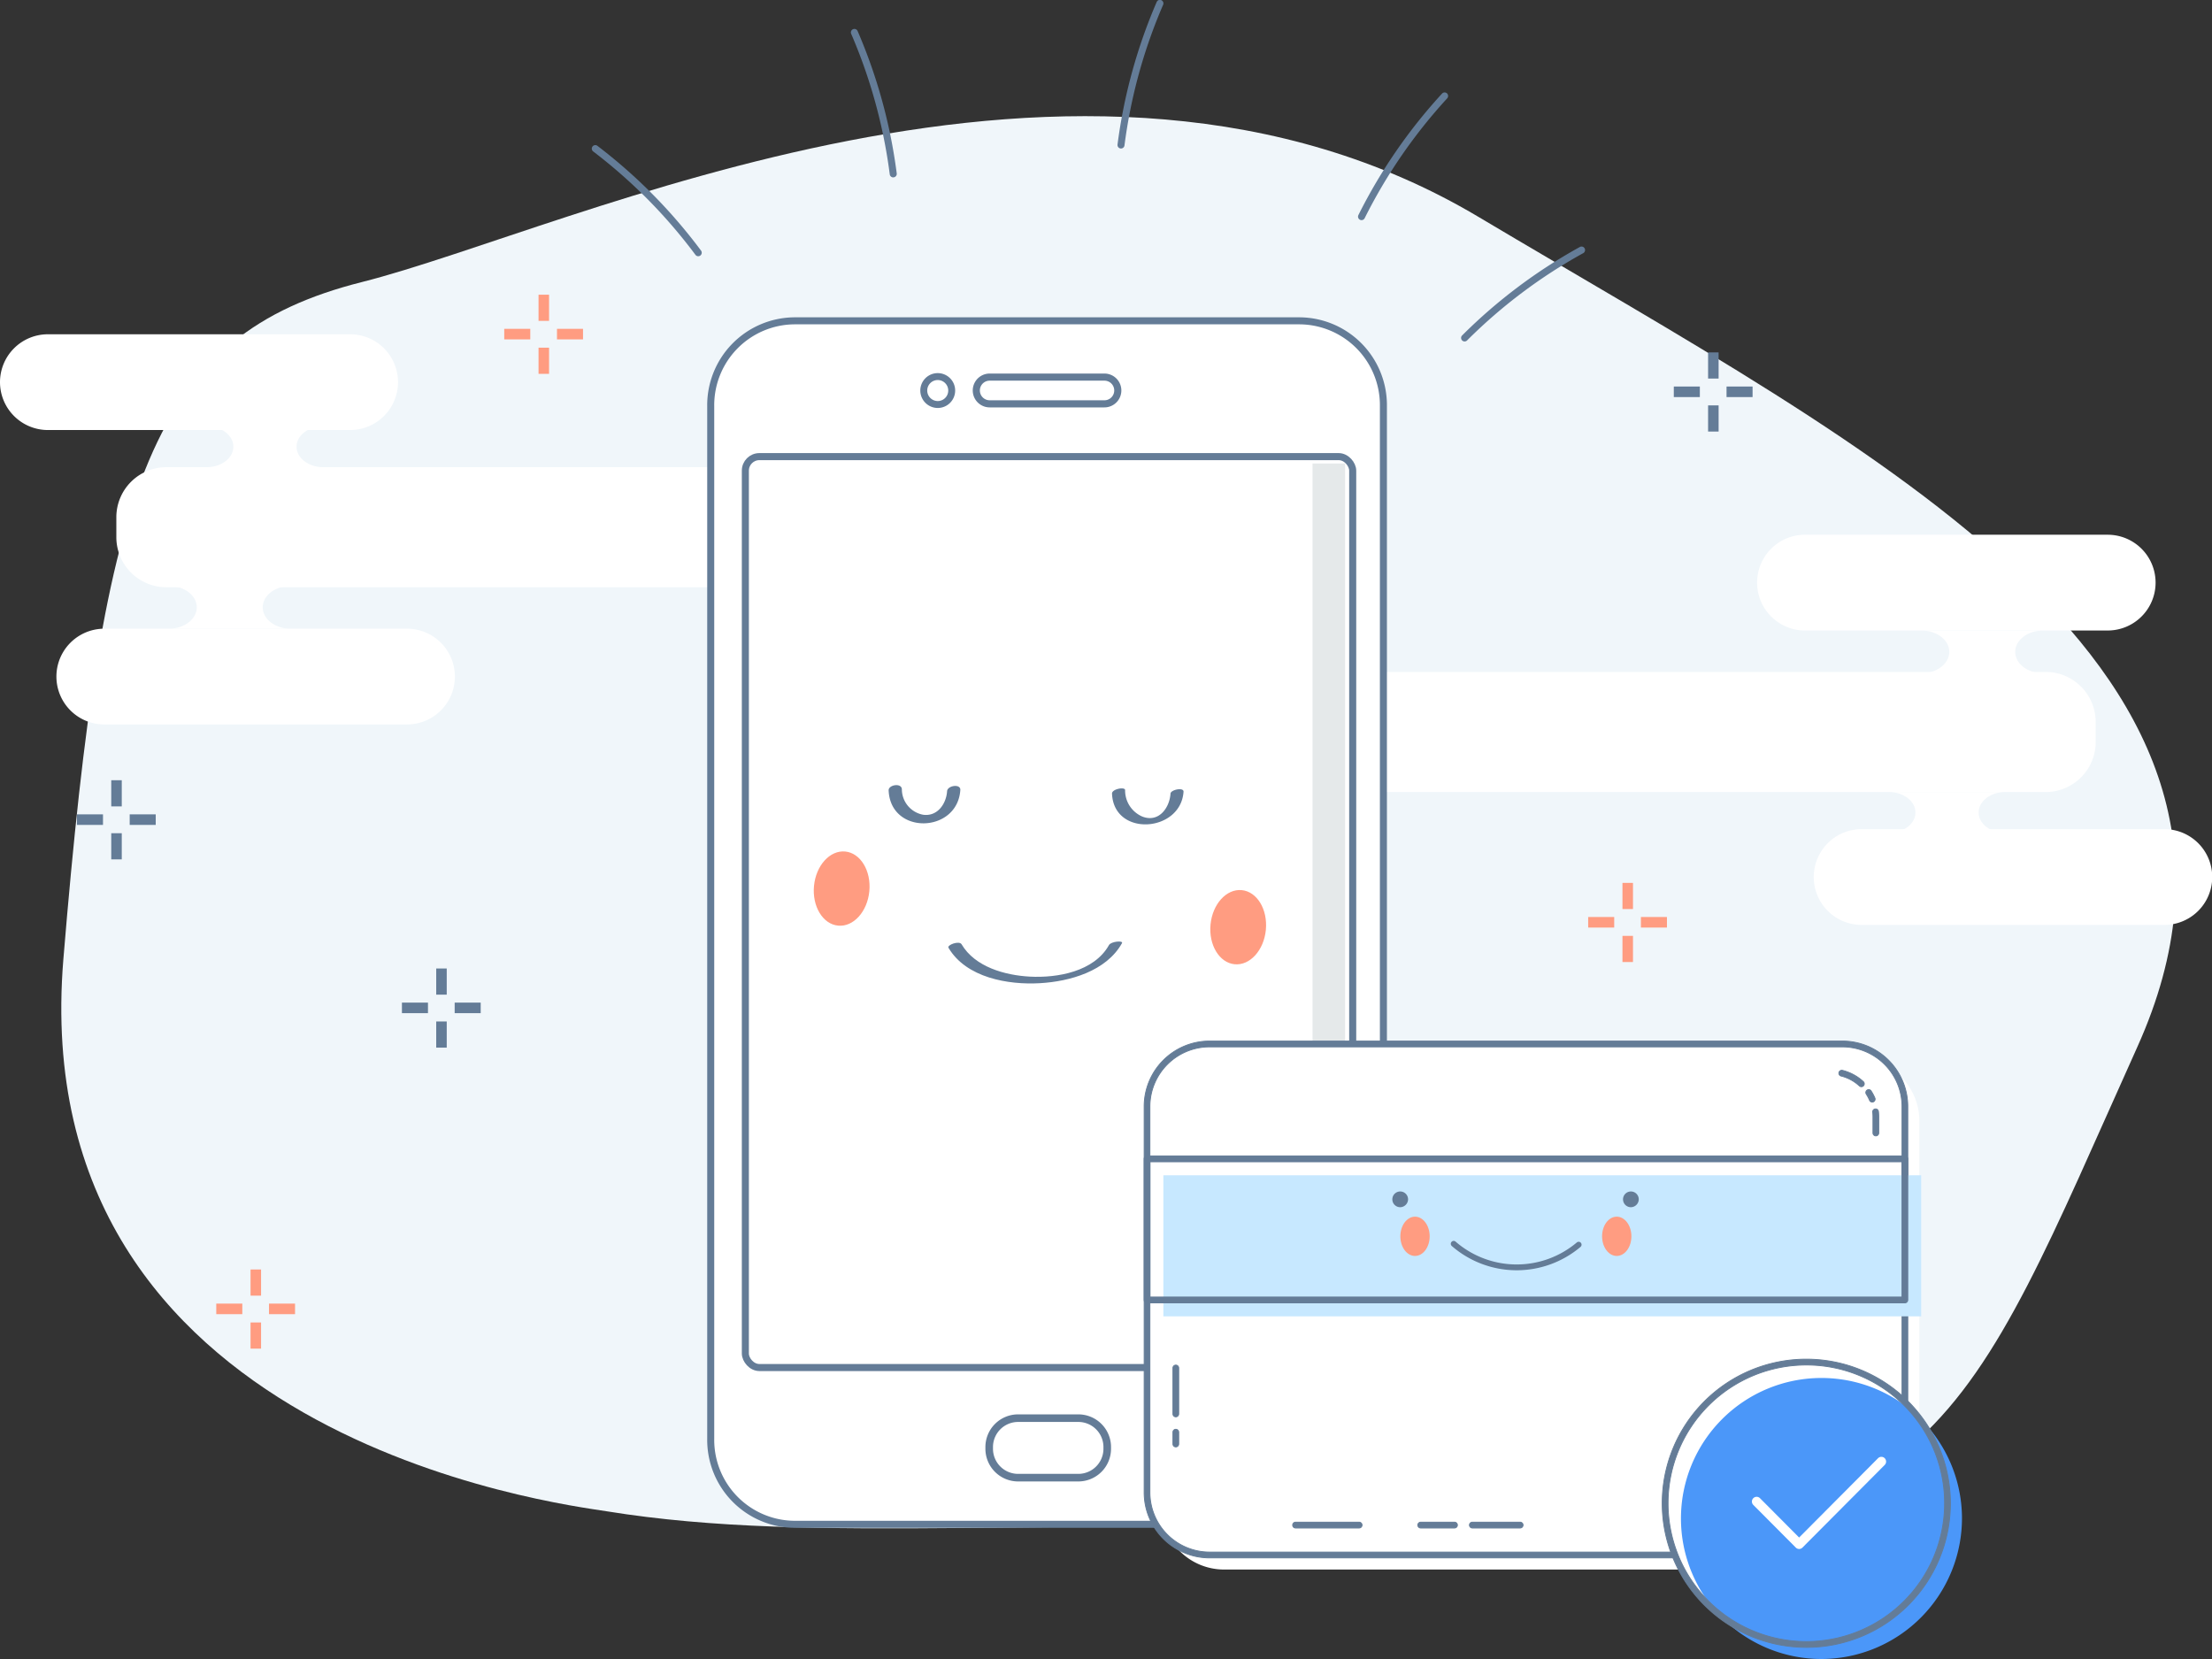 <svg data-name="Векторный смарт-объект" xmlns="http://www.w3.org/2000/svg" width="260.24" height="195.18" viewBox="0 0 260.24 195.18"><rect x="0" y="0" width="260.24" height="195.18" fill="#333333" stroke="none"/><defs><clipPath id="a"><path data-name="Прямоугольник 29" fill="none" d="M0 0h260.24v195.18H0z"/></clipPath></defs><g data-name="Сгруппировать 2"><g data-name="Сгруппировать 1" clip-path="url(#a)"><path data-name="Контур 1" d="M71.367 177.8c-5.267-.849-68.567-8.5-63.911-64.965s10.508-73.44 35.12-79.652 84.435-35.607 131.38-7.657 97.6 53.018 77.5 97.646-23.394 59.515-75.842 57.237-79.195 1.433-104.247-2.609" fill="#f0f6fa"/><path data-name="Контур 2" d="M19.543 54.965h88.831a5.886 5.886 0 0 1 5.855 5.883v2.359a5.886 5.886 0 0 1-5.855 5.882H19.543a5.886 5.886 0 0 1-5.855-5.882v-2.36a5.886 5.886 0 0 1 5.855-5.883" fill="#fff"/><path data-name="Контур 3" d="M12.27 73.965h35.615a5.633 5.633 0 0 1 0 11.266H12.27a5.633 5.633 0 0 1 0-11.266" fill="#fff"/><path data-name="Контур 4" d="M5.606 39.327h35.615a5.636 5.636 0 0 1 5.606 5.633 5.636 5.636 0 0 1-5.606 5.633H5.606A5.636 5.636 0 0 1 0 44.96a5.636 5.636 0 0 1 5.606-5.633" fill="#fff"/><path data-name="Контур 5" d="M24.314 50.144c1.736 0 3.144 1.079 3.144 2.41s-1.408 2.41-3.144 2.41h13.717c-1.736 0-3.144-1.079-3.144-2.41s1.408-2.41 3.144-2.41Z" fill="#fff"/><path data-name="Контур 6" d="M19.87 68.933c1.813 0 3.282 1.126 3.282 2.516s-1.469 2.516-3.282 2.516h14.319c-1.812 0-3.282-1.126-3.282-2.516s1.469-2.516 3.282-2.516Z" fill="#fff"/><path data-name="Контур 7" d="M240.7 93.178h-88.834a5.886 5.886 0 0 1-5.855-5.883v-2.359a5.886 5.886 0 0 1 5.855-5.882H240.7a5.886 5.886 0 0 1 5.855 5.882V87.3a5.886 5.886 0 0 1-5.855 5.883" fill="#fff"/><path data-name="Контур 8" d="M247.97 74.178h-35.615a5.633 5.633 0 0 1 0-11.266h35.615a5.633 5.633 0 0 1 0 11.266" fill="#fff"/><path data-name="Контур 9" d="M254.634 108.815h-35.615a5.633 5.633 0 0 1 0-11.266h35.615a5.633 5.633 0 0 1 0 11.266" fill="#fff"/><path data-name="Контур 10" d="M235.926 98c-1.736 0-3.144-1.079-3.144-2.41s1.408-2.41 3.144-2.41h-13.718c1.736 0 3.144 1.079 3.144 2.41S223.945 98 222.208 98Z" fill="#fff"/><path data-name="Контур 11" d="M240.369 79.209c-1.813 0-3.282-1.126-3.282-2.516s1.469-2.516 3.282-2.516h-14.318c1.812 0 3.282 1.126 3.282 2.516s-1.469 2.516-3.282 2.516Z" fill="#fff"/><path data-name="Прямоугольник 1" fill="#647c97" d="M200.956 41.459h1.237v3.078h-1.237z"/><path data-name="Прямоугольник 2" fill="#647c97" d="M200.956 47.693h1.237v3.078h-1.237z"/><path data-name="Прямоугольник 3" fill="#647c97" d="M196.922 45.474h3.063v1.242h-3.063z"/><path data-name="Прямоугольник 4" fill="#647c97" d="M203.126 45.474h3.063v1.242h-3.063z"/><path data-name="Прямоугольник 5" fill="#647c97" d="M13.089 91.793h1.237v3.078h-1.237z"/><path data-name="Прямоугольник 6" fill="#647c97" d="M13.089 98.027h1.237v3.078h-1.237z"/><path data-name="Прямоугольник 7" fill="#647c97" d="M9.054 95.808h3.063v1.242H9.054z"/><path data-name="Прямоугольник 8" fill="#647c97" d="M15.258 95.808h3.063v1.242h-3.063z"/><path data-name="Прямоугольник 9" fill="#ff9c81" d="M190.882 103.87h1.237v3.078h-1.237z"/><path data-name="Прямоугольник 10" fill="#ff9c81" d="M190.882 110.104h1.237v3.078h-1.237z"/><path data-name="Прямоугольник 11" fill="#ff9c81" d="M186.848 107.885h3.063v1.242h-3.063z"/><path data-name="Прямоугольник 12" fill="#ff9c81" d="M193.052 107.885h3.063v1.242h-3.063z"/><path data-name="Контур 12" d="M93.436 37.745h59.5a9.928 9.928 0 0 1 9.821 10.033V169.3a9.928 9.928 0 0 1-9.821 10.033h-59.5a9.928 9.928 0 0 1-9.82-10.033V47.777a9.928 9.928 0 0 1 9.821-10.033" fill="#fff"/><path data-name="Контур 13" d="M93.436 37.745h59.5a9.928 9.928 0 0 1 9.821 10.033V169.3a9.928 9.928 0 0 1-9.821 10.033h-59.5a9.928 9.928 0 0 1-9.82-10.033V47.777a9.928 9.928 0 0 1 9.82-10.032Z" fill="none" stroke="#647c97" stroke-miterlimit="10" stroke-width=".826"/><path data-name="Контур 14" d="M108.681 45.939a1.643 1.643 0 1 1 1.643 1.651 1.647 1.647 0 0 1-1.643-1.651" fill="#fff"/><path data-name="Контур 15" d="M108.681 45.939a1.643 1.643 0 1 1 1.643 1.651 1.647 1.647 0 0 1-1.643-1.651Z" fill="none" stroke="#647c97" stroke-miterlimit="10" stroke-width=".815"/><path data-name="Контур 16" d="M129.935 47.511h-13.5a1.572 1.572 0 0 1 0-3.145h13.5a1.572 1.572 0 0 1 0 3.145" fill="#fff"/><path data-name="Контур 17" d="M129.935 47.511h-13.5a1.572 1.572 0 0 1 0-3.145h13.5a1.572 1.572 0 0 1 0 3.145Z" fill="none" stroke="#647c97" stroke-miterlimit="10" stroke-width=".837"/><rect data-name="Прямоугольник 13" width="71.453" height="107.169" rx="1.65" transform="translate(87.691 53.721)" fill="none" stroke="#647c97" stroke-miterlimit="10" stroke-width=".83"/><path data-name="Прямоугольник 14" fill="#e5e9ea" d="M154.417 54.53h3.833v106.567h-3.833z"/><path data-name="Контур 18" d="M137.71 93.365c-.116 1.72-1.421 3.473-3.352 2.688a3.347 3.347 0 0 1-1.99-3.1c-.016-.415-1.561-.128-1.539.414.2 5.134 8.088 4.578 8.413-.221.038-.554-1.5-.239-1.532.221" fill="#647c97"/><path data-name="Контур 19" d="M104.548 92.983c.209 5.285 8.088 5.072 8.433-.034.052-.772-1.511-.537-1.556.131-.1 1.492-1.135 3-2.811 2.775a3.056 3.056 0 0 1-2.51-3c-.031-.784-1.582-.525-1.556.131" fill="#647c97"/><path data-name="Контур 20" d="M111.589 111.506c2.086 3.529 7.02 4.383 10.763 4.165 3.511-.2 7.807-1.411 9.649-4.708.188-.336-1.284-.217-1.531.224-1.743 3.122-6.078 3.887-9.319 3.711-2.9-.158-6.437-1.121-8.023-3.806-.273-.463-1.737.08-1.539.414" fill="#647c97"/><path data-name="Контур 21" d="M102.276 104.857c-.232 2.408-1.877 4.218-3.675 4.043s-3.066-2.269-2.834-4.677 1.878-4.218 3.675-4.043 3.066 2.269 2.834 4.677" fill="#ff9c81"/><path data-name="Контур 22" d="M148.927 109.4c-.232 2.408-1.878 4.218-3.675 4.043s-3.066-2.269-2.834-4.677 1.877-4.218 3.675-4.043 3.066 2.269 2.834 4.677" fill="#ff9c81"/><path data-name="Контур 23" d="M126.873 173.841h-7.1a3.4 3.4 0 0 1-3.392-3.409v-.179a3.4 3.4 0 0 1 3.392-3.409h7.1a3.4 3.4 0 0 1 3.393 3.409v.179a3.4 3.4 0 0 1-3.393 3.409" fill="#fff"/><path data-name="Прямоугольник 15" d="M119.778 166.845h7.087a3.4 3.4 0 0 1 3.4 3.4v.2a3.4 3.4 0 0 1-3.4 3.4h-7.087a3.4 3.4 0 0 1-3.4-3.4v-.2a3.4 3.4 0 0 1 3.4-3.4Z" fill="none" stroke="#647c97" stroke-miterlimit="10" stroke-width=".892"/><path data-name="Прямоугольник 16" fill="#ff9c81" d="M29.478 149.354h1.237v3.078h-1.237z"/><path data-name="Прямоугольник 17" fill="#ff9c81" d="M29.478 155.587h1.237v3.078h-1.237z"/><path data-name="Прямоугольник 18" fill="#ff9c81" d="M25.444 153.368h3.063v1.242h-3.063z"/><path data-name="Прямоугольник 19" fill="#ff9c81" d="M31.648 153.368h3.063v1.242h-3.063z"/><path data-name="Прямоугольник 20" fill="#ff9c81" d="M63.359 34.672h1.237v3.078h-1.237z"/><path data-name="Прямоугольник 21" fill="#ff9c81" d="M63.359 40.905h1.237v3.078h-1.237z"/><path data-name="Прямоугольник 22" fill="#ff9c81" d="M59.324 38.687h3.063v1.242h-3.063z"/><path data-name="Прямоугольник 23" fill="#ff9c81" d="M65.528 38.687h3.063v1.242h-3.063z"/><path data-name="Прямоугольник 24" fill="#647c97" d="M51.321 113.942h1.237v3.078h-1.237z"/><path data-name="Прямоугольник 25" fill="#647c97" d="M51.321 120.175h1.237v3.078h-1.237z"/><path data-name="Прямоугольник 26" fill="#647c97" d="M47.287 117.956h3.063v1.242h-3.063z"/><path data-name="Прямоугольник 27" fill="#647c97" d="M53.491 117.956h3.063v1.242h-3.063z"/><path data-name="Контур 24" d="M82.147 30.146a.411.411 0 0 1-.33-.166 61.253 61.253 0 0 0-12.029-12.163.415.415 0 0 1-.08-.58.411.411 0 0 1 .577-.08 62.083 62.083 0 0 1 12.192 12.327.415.415 0 0 1-.083.58.408.408 0 0 1-.246.082" fill="#647c97"/><path data-name="Контур 25" d="M105.087 20.871a.413.413 0 0 1-.408-.361 61.621 61.621 0 0 0-4.538-16.529.412.412 0 1 1 .756-.33A62.452 62.452 0 0 1 105.5 20.4a.414.414 0 0 1-.356.464.392.392 0 0 1-.054 0" fill="#647c97"/><path data-name="Контур 26" d="M131.886 17.469a.392.392 0 0 1-.054 0 .414.414 0 0 1-.356-.464 62.46 62.46 0 0 1 4.6-16.753.413.413 0 1 1 .756.33 61.62 61.62 0 0 0-4.538 16.529.413.413 0 0 1-.408.361" fill="#647c97"/><path data-name="Контур 27" d="M160.184 25.9a.406.406 0 0 1-.184-.044.415.415 0 0 1-.184-.556 62.234 62.234 0 0 1 9.84-14.292.411.411 0 0 1 .582-.023.416.416 0 0 1 .023.585 61.4 61.4 0 0 0-9.709 14.1.412.412 0 0 1-.369.229" fill="#647c97"/><path data-name="Контур 28" d="M172.31 40.172a.41.41 0 0 1-.292-.122.416.416 0 0 1 0-.586 61.948 61.948 0 0 1 13.851-10.407.411.411 0 0 1 .56.164.415.415 0 0 1-.163.562A61.125 61.125 0 0 0 172.6 40.052a.41.41 0 0 1-.29.12" fill="#647c97"/><path data-name="Контур 29" d="M216.772 182.942h-74.485a7.354 7.354 0 0 1-7.336-7.371v-45.377a7.354 7.354 0 0 1 7.336-7.371h74.485a7.354 7.354 0 0 1 7.337 7.371v45.377a7.354 7.354 0 0 1-7.337 7.371" fill="#fff"/><path data-name="Контур 30" d="M218.475 184.654H143.99a7.354 7.354 0 0 1-7.337-7.371v-45.378a7.354 7.354 0 0 1 7.337-7.371h74.485a7.354 7.354 0 0 1 7.337 7.371v45.377a7.354 7.354 0 0 1-7.337 7.371" fill="#fff"/><path data-name="Контур 31" d="M216.771 183.284h-74.484a7.7 7.7 0 0 1-7.677-7.714v-45.376a7.7 7.7 0 0 1 7.677-7.714h74.485a7.7 7.7 0 0 1 7.677 7.714v45.377a7.7 7.7 0 0 1-7.677 7.714m-74.485-60.12a7.021 7.021 0 0 0-7 7.029v45.377a7.021 7.021 0 0 0 7 7.029h74.485a7.021 7.021 0 0 0 7-7.029v-45.377a7.021 7.021 0 0 0-7-7.029Z" fill="#647c97"/><path data-name="Контур 32" d="M216.771 183.284h-74.484a7.7 7.7 0 0 1-7.677-7.714v-45.376a7.7 7.7 0 0 1 7.677-7.714h74.485a7.7 7.7 0 0 1 7.677 7.714v45.377a7.7 7.7 0 0 1-7.678 7.713Zm-74.485-60.12a7.021 7.021 0 0 0-7 7.029v45.377a7.021 7.021 0 0 0 7 7.029h74.485a7.021 7.021 0 0 0 7-7.029v-45.376a7.021 7.021 0 0 0-7-7.029Z" fill="none" stroke="#647c97" stroke-miterlimit="10" stroke-width=".103"/><path data-name="Прямоугольник 28" fill="#c7e8ff" d="M136.868 138.269h89.158v16.597h-89.158z"/><path data-name="Контур 33" d="M224.108 153.281H134.95a.342.342 0 0 1-.341-.342v-16.6a.342.342 0 0 1 .341-.342h89.158a.342.342 0 0 1 .341.342v16.6a.342.342 0 0 1-.341.342m-88.817-.685h88.477v-15.912h-88.477Z" fill="#647c97"/><path data-name="Контур 34" d="M224.108 153.281H134.95a.342.342 0 0 1-.341-.342v-16.6a.342.342 0 0 1 .341-.342h89.158a.342.342 0 0 1 .341.342v16.6a.342.342 0 0 1-.341.342Zm-88.817-.685h88.477v-15.912h-88.477Z" fill="none" stroke="#647c97" stroke-miterlimit="10" stroke-width=".103"/><path data-name="Контур 35" d="M164.7 142.027a.926.926 0 1 1 .959-.926.944.944 0 0 1-.959.926" fill="#647c97"/><path data-name="Контур 36" d="M191.841 142.027a.926.926 0 1 1 .959-.926.944.944 0 0 1-.959.926" fill="#647c97"/><path data-name="Контур 37" d="M168.2 145.45c0 1.277-.772 2.311-1.725 2.311s-1.725-1.035-1.725-2.311.773-2.311 1.725-2.311 1.725 1.035 1.725 2.311" fill="#ff9c81"/><path data-name="Контур 38" d="M191.933 145.45c0 1.277-.772 2.311-1.725 2.311s-1.725-1.035-1.725-2.311.773-2.311 1.725-2.311 1.725 1.035 1.725 2.311" fill="#ff9c81"/><path data-name="Контур 39" d="M178.437 149.447a11.642 11.642 0 0 1-7.635-2.855.343.343 0 0 1-.035-.483.339.339 0 0 1 .481-.035 10.958 10.958 0 0 0 14.262.1.34.34 0 0 1 .48.042.343.343 0 0 1-.042.482 11.654 11.654 0 0 1-7.511 2.749" fill="#647c97"/><path data-name="Контур 40" d="M229.121 176.858a16.531 16.531 0 1 0-16.531 16.61 16.571 16.571 0 0 0 16.531-16.61" fill="#fff"/><path data-name="Контур 41" d="M230.825 178.57a16.531 16.531 0 1 0-16.531 16.61 16.571 16.571 0 0 0 16.531-16.61" fill="#4b97f9"/><path data-name="Контур 42" d="M212.59 193.81a16.952 16.952 0 1 1 16.872-16.952 16.931 16.931 0 0 1-16.872 16.952m0-33.219a16.268 16.268 0 1 0 16.191 16.267 16.248 16.248 0 0 0-16.191-16.267" fill="#647c97"/><path data-name="Контур 43" d="M212.59 193.81a16.952 16.952 0 1 1 16.872-16.952 16.931 16.931 0 0 1-16.872 16.952Zm0-33.219a16.268 16.268 0 1 0 16.191 16.267 16.248 16.248 0 0 0-16.191-16.267Z" fill="none" stroke="#647c97" stroke-miterlimit="10" stroke-width=".103"/><path data-name="Контур 44" d="M211.667 182.236a.552.552 0 0 1-.393-.164l-5-5.021a.56.56 0 0 1 0-.79.554.554 0 0 1 .786 0l4.605 4.627 9.285-9.329a.553.553 0 0 1 .786 0 .56.56 0 0 1 0 .789l-9.678 9.724a.552.552 0 0 1-.393.164" fill="#fff"/><path data-name="Контур 45" d="M220.694 133.635a.341.341 0 0 1-.341-.342v-1.883a5.08 5.08 0 0 0-.03-.55.341.341 0 1 1 .677-.075 5.732 5.732 0 0 1 .034.626v1.883a.341.341 0 0 1-.341.342" fill="#647c97"/><path data-name="Контур 46" d="M220.694 133.635a.341.341 0 0 1-.341-.342v-1.883a5.08 5.08 0 0 0-.03-.55.341.341 0 1 1 .677-.075 5.732 5.732 0 0 1 .034.626v1.883a.341.341 0 0 1-.34.341Z" fill="none" stroke="#647c97" stroke-miterlimit="10" stroke-width=".103"/><path data-name="Контур 47" d="M220.267 129.658a.341.341 0 0 1-.313-.207 4.99 4.99 0 0 0-.387-.729.343.343 0 0 1 .1-.473.34.34 0 0 1 .471.1 5.635 5.635 0 0 1 .441.83.343.343 0 0 1-.178.45.336.336 0 0 1-.134.028" fill="#647c97"/><path data-name="Контур 48" d="M220.267 129.658a.341.341 0 0 1-.313-.207 4.99 4.99 0 0 0-.387-.729.343.343 0 0 1 .1-.473.34.34 0 0 1 .471.1 5.635 5.635 0 0 1 .441.83.343.343 0 0 1-.178.45.336.336 0 0 1-.134.029Z" fill="none" stroke="#647c97" stroke-miterlimit="10" stroke-width=".103"/><path data-name="Контур 49" d="M218.991 127.85a.34.34 0 0 1-.231-.09 4.937 4.937 0 0 0-2.158-1.168.342.342 0 0 1 .163-.665 5.617 5.617 0 0 1 2.456 1.329.344.344 0 0 1 .02.484.339.339 0 0 1-.251.11" fill="#647c97"/><path data-name="Контур 50" d="M218.991 127.85a.34.34 0 0 1-.231-.09 4.937 4.937 0 0 0-2.158-1.168.342.342 0 0 1 .163-.665 5.617 5.617 0 0 1 2.456 1.329.344.344 0 0 1 .02.484.339.339 0 0 1-.25.11Z" fill="none" stroke="#647c97" stroke-miterlimit="10" stroke-width=".103"/><path data-name="Контур 51" d="M138.335 166.688a.341.341 0 0 1-.341-.342v-5.384a.341.341 0 1 1 .681 0v5.384a.341.341 0 0 1-.341.342" fill="#647c97"/><path data-name="Контур 52" d="M138.335 166.688a.341.341 0 0 1-.341-.342v-5.384a.341.341 0 1 1 .681 0v5.384a.341.341 0 0 1-.34.342Z" fill="none" stroke="#647c97" stroke-miterlimit="10" stroke-width=".103"/><path data-name="Контур 53" d="M138.335 170.226a.341.341 0 0 1-.341-.342v-1.369a.341.341 0 1 1 .681 0v1.369a.341.341 0 0 1-.341.342" fill="#647c97"/><path data-name="Контур 54" d="M138.335 170.226a.341.341 0 0 1-.341-.342v-1.369a.341.341 0 1 1 .681 0v1.369a.341.341 0 0 1-.34.342Z" fill="none" stroke="#647c97" stroke-miterlimit="10" stroke-width=".103"/><path data-name="Контур 55" d="M178.843 179.768h-5.621a.342.342 0 0 1 0-.685h5.621a.342.342 0 0 1 0 .685" fill="#647c97"/><path data-name="Контур 56" d="M178.843 179.768h-5.621a.342.342 0 0 1 0-.685h5.621a.342.342 0 0 1 0 .685Z" fill="none" stroke="#647c97" stroke-miterlimit="10" stroke-width=".103"/><path data-name="Контур 57" d="M171.12 179.768h-3.975a.342.342 0 0 1 0-.685h3.975a.342.342 0 0 1 0 .685" fill="#647c97"/><path data-name="Контур 58" d="M171.12 179.768h-3.975a.342.342 0 0 1 0-.685h3.975a.342.342 0 0 1 0 .685Z" fill="none" stroke="#647c97" stroke-miterlimit="10" stroke-width=".103"/><path data-name="Контур 59" d="M159.9 179.768h-7.477a.342.342 0 0 1 0-.685h7.477a.342.342 0 0 1 0 .685" fill="#647c97"/><path data-name="Контур 60" d="M159.9 179.768h-7.477a.342.342 0 0 1 0-.685h7.477a.342.342 0 0 1 0 .685Z" fill="none" stroke="#647c97" stroke-miterlimit="10" stroke-width=".103"/></g></g></svg>